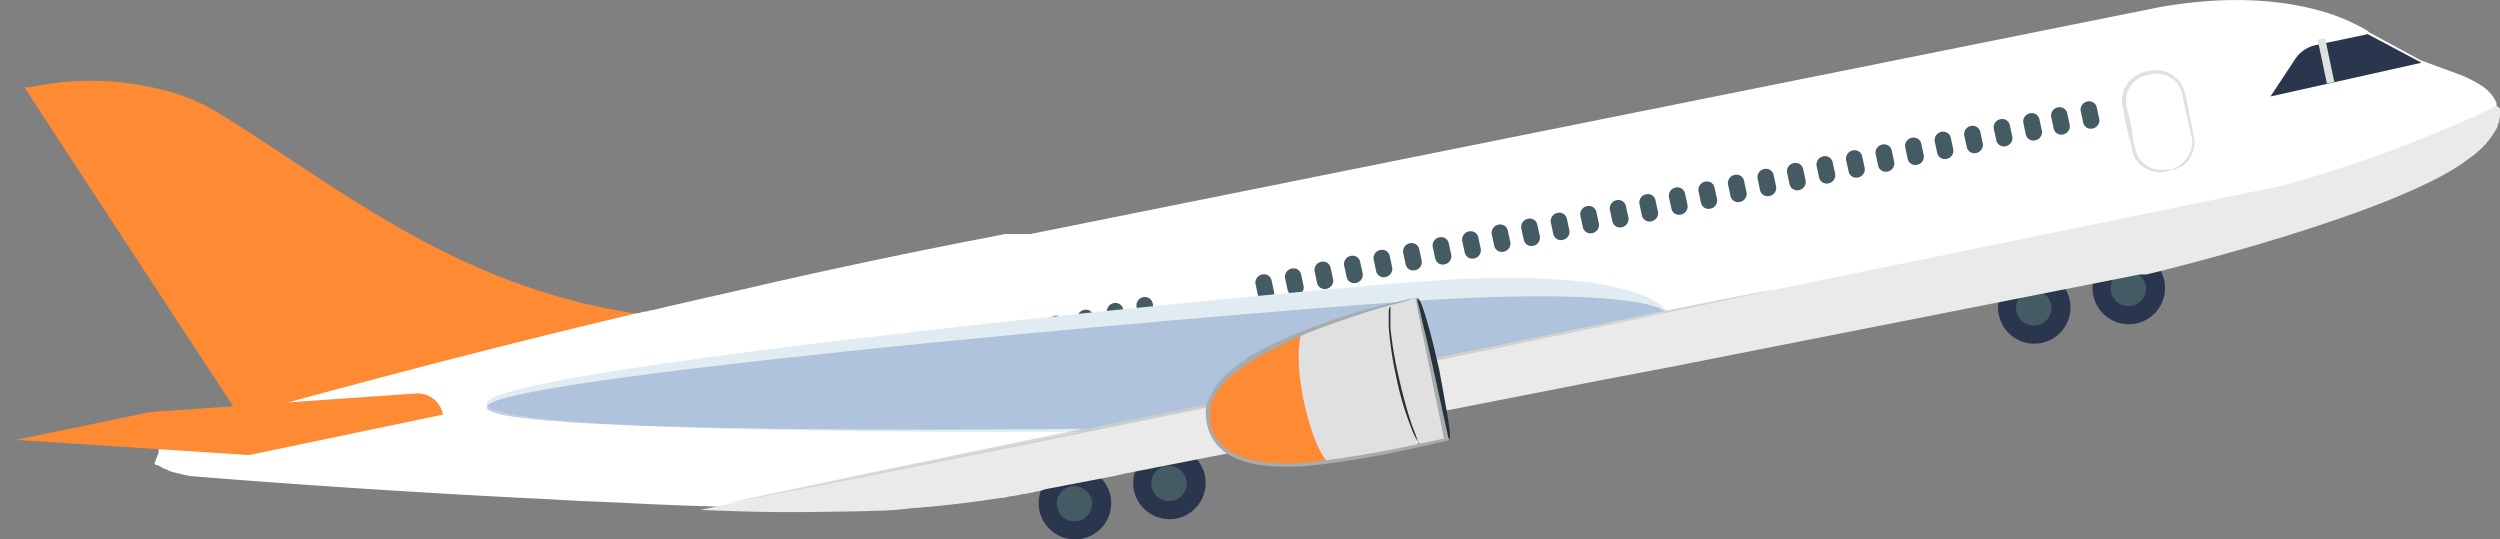 <svg id="Untitled-1" xmlns="http://www.w3.org/2000/svg" width="187.239" height="40.4" viewBox="0 0 187.239 40.4">
  <rect x="0" y="0" width="187.239" height="40.4" fill="#808080" stroke="none"/>
  <g id="Group_222" data-name="Group 222" transform="translate(77.792 31.876)">
    <rect id="Rectangle_2960" data-name="Rectangle 2960" width="1.074" height="5.498" transform="translate(1.053 0.222) rotate(-11.9)" fill="#e0e0e0"/>
    <path id="Path_199" data-name="Path 199" d="M128.773,80.45a2.714,2.714,0,1,1-3.223-2.085A2.729,2.729,0,0,1,128.773,80.45Z" transform="translate(-123.404 -75.21)" fill="#29364e"/>
    <path id="Path_200" data-name="Path 200" d="M128.178,81.6a1.326,1.326,0,1,1-1.58-1.011A1.4,1.4,0,0,1,128.178,81.6Z" transform="translate(-124.2 -76.042)" fill="#455b64"/>
  </g>
  <g id="Group_223" data-name="Group 223" transform="translate(84.87 30.386)">
    <rect id="Rectangle_2961" data-name="Rectangle 2961" width="1.074" height="5.498" transform="translate(1.031 0.222) rotate(-11.9)" fill="#e0e0e0"/>
    <path id="Path_201" data-name="Path 201" d="M139.973,78.05a2.714,2.714,0,1,1-3.223-2.085A2.729,2.729,0,0,1,139.973,78.05Z" transform="translate(-134.604 -72.836)" fill="#29364e"/>
    <path id="Path_202" data-name="Path 202" d="M139.378,79.2a1.326,1.326,0,1,1-1.58-1.011A1.4,1.4,0,0,1,139.378,79.2Z" transform="translate(-135.4 -73.669)" fill="#455b64"/>
  </g>
  <path id="Path_203" data-name="Path 203" d="M59.252,50.523c-19.716.758-29.827-8.278-41.265-15.419a14.543,14.543,0,0,0-3.16-1.517,21.668,21.668,0,0,0-11.185-.569H3.2c0,.063,16.493,25.214,16.493,25.214l39.558-7.709Z" transform="translate(-1.367 -26.488)" fill="#ff8a34"/>
  <path id="Path_262" data-name="Path 262" d="M146.333,58.677S144.5,55,129.208,56.108c-8.91.625-68.943,7.221-71.155,10.277-2.275,3.055,44.867,2.569,44.867,2.569L146.4,58.677Z" transform="translate(-21.528 -36.264)" fill="#c9c9c9"/>
  <g id="Group_227" data-name="Group 227" transform="translate(11.564)">
    <g id="Group_224" data-name="Group 224" transform="translate(138.078 17.186)">
      <rect id="Rectangle_2962" data-name="Rectangle 2962" width="1.074" height="5.498" transform="translate(1.036 0.222) rotate(-11.9)" fill="#e0e0e0"/>
      <path id="Path_204" data-name="Path 204" d="M242.473,57.25a2.714,2.714,0,1,1-3.223-2.085A2.73,2.73,0,0,1,242.473,57.25Z" transform="translate(-237.104 -51.98)" fill="#29364e"/>
      <path id="Path_205" data-name="Path 205" d="M241.878,58.4a1.326,1.326,0,1,1-1.58-1.011A1.4,1.4,0,0,1,241.878,58.4Z" transform="translate(-237.9 -52.813)" fill="#455b64"/>
    </g>
    <g id="Group_225" data-name="Group 225" transform="translate(145.156 15.694)">
      <rect id="Rectangle_2963" data-name="Rectangle 2963" width="1.074" height="5.498" transform="translate(1.027 0.222) rotate(-11.9)" fill="#e0e0e0"/>
      <path id="Path_206" data-name="Path 206" d="M253.673,54.95a2.714,2.714,0,1,1-3.223-2.085A2.73,2.73,0,0,1,253.673,54.95Z" transform="translate(-248.304 -49.642)" fill="#29364e"/>
      <path id="Path_207" data-name="Path 207" d="M253.078,56.1a1.326,1.326,0,1,1-1.58-1.011A1.4,1.4,0,0,1,253.078,56.1Z" transform="translate(-249.1 -50.475)" fill="#455b64"/>
    </g>
    <path id="Path_208" data-name="Path 208" d="M18.6,57.68h0l.126.126h.126a3.623,3.623,0,0,1,.442.253,1.338,1.338,0,0,1,.442.19c.442.126.948.253,1.58.379h.063s9.858.821,21.485,1.453c1.137.063,2.338.126,3.539.19,1.643.063,3.286.19,4.992.253,1.9.063,3.792.19,5.624.253,4.613.19,8.973.253,12.638.19,0,0,1.011,0,2.717-.063a21.742,21.742,0,0,0,2.654-.19q2.844-.19,6.635-.758a2.272,2.272,0,0,0,.7-.126,6.386,6.386,0,0,0,1.074-.19.8.8,0,0,0,.379-.063,2.781,2.781,0,0,0,.632-.126,1.487,1.487,0,0,0,.506-.126c.506-.126,1.011-.19,1.58-.316l3.665-.7.821-.19,35.767-7.014,4.992-.948,35.261-6.951h.506c3.16-.758,19.337-4.866,24.2-8.721a6.471,6.471,0,0,0,2.085-2.338.9.9,0,0,1,.126-.379c0-.19.063-.316.063-.506V30.7a2.562,2.562,0,0,0-.316-.569,3.237,3.237,0,0,0-.822-.758,10.172,10.172,0,0,0-1.453-.758l-3.1-1.137-3.728-2.022s-.063,0-.253-.19a15.065,15.065,0,0,0-2.591-1.2c-2.591-.885-6.888-1.643-12.954-.569h0l-84.615,17H82.3c-2.907.569-8.91,1.706-17.568,3.665-2.654.632-5.624,1.264-8.784,2.022-.19,0-.442.126-.632.126s-.379.126-.632.126C45.33,48.643,34.019,51.55,21,55.215a7.039,7.039,0,0,0-1.769.885s-.126.063-.126.126h-.063l-.126.126v.19h0v.316Z" transform="translate(-18.6 -22.965)" fill="#fff"/>
    <g id="Group_226" data-name="Group 226" transform="translate(49.28 7.593)">
      <path id="Path_209" data-name="Path 209" d="M229.784,40.173a.582.582,0,0,0,.7.442h0a.626.626,0,0,0,.506-.7l-.19-.885a.582.582,0,0,0-.7-.442h0a.626.626,0,0,0-.506.7Z" transform="translate(-145.539 -36.306)" fill="#455b64"/>
      <path id="Path_210" data-name="Path 210" d="M222.784,41.673a.582.582,0,0,0,.7.442h0a.626.626,0,0,0,.506-.7l-.19-.885a.582.582,0,0,0-.7-.442h0a.626.626,0,0,0-.506.7Z" transform="translate(-142.962 -36.858)" fill="#455b64"/>
      <path id="Path_211" data-name="Path 211" d="M226.284,40.873a.582.582,0,0,0,.7.442h0a.626.626,0,0,0,.506-.7l-.19-.885a.582.582,0,0,0-.7-.442h0a.626.626,0,0,0-.506.7Z" transform="translate(-144.25 -36.564)" fill="#455b64"/>
      <path id="Path_212" data-name="Path 212" d="M240.284,37.973a.582.582,0,0,0,.7.442h0a.626.626,0,0,0,.506-.7l-.19-.885a.582.582,0,0,0-.7-.442h0a.626.626,0,0,0-.506.7Z" transform="translate(-149.403 -35.496)" fill="#455b64"/>
      <path id="Path_213" data-name="Path 213" d="M233.284,39.473a.582.582,0,0,0,.7.442h0a.626.626,0,0,0,.506-.7l-.19-.885a.582.582,0,0,0-.7-.442h0a.626.626,0,0,0-.506.7Z" transform="translate(-146.827 -36.048)" fill="#455b64"/>
      <path id="Path_214" data-name="Path 214" d="M236.784,38.673a.582.582,0,0,0,.7.442h0a.626.626,0,0,0,.505-.7l-.19-.885a.582.582,0,0,0-.7-.442h0a.626.626,0,0,0-.506.7Z" transform="translate(-148.115 -35.754)" fill="#455b64"/>
      <path id="Path_215" data-name="Path 215" d="M208.784,44.573a.582.582,0,0,0,.7.442h0a.626.626,0,0,0,.506-.7l-.19-.885a.582.582,0,0,0-.7-.442h0a.626.626,0,0,0-.506.7Z" transform="translate(-137.809 -37.925)" fill="#455b64"/>
      <path id="Path_216" data-name="Path 216" d="M201.784,46.073a.582.582,0,0,0,.7.442h0a.626.626,0,0,0,.506-.7l-.19-.885a.582.582,0,0,0-.7-.442h0a.626.626,0,0,0-.506.7Z" transform="translate(-135.232 -38.478)" fill="#455b64"/>
      <path id="Path_217" data-name="Path 217" d="M205.284,45.273a.582.582,0,0,0,.7.442h0a.626.626,0,0,0,.506-.7l-.19-.885a.582.582,0,0,0-.7-.442h0a.626.626,0,0,0-.506.7Z" transform="translate(-136.521 -38.183)" fill="#455b64"/>
      <path id="Path_218" data-name="Path 218" d="M219.284,42.373a.582.582,0,0,0,.7.442h0a.626.626,0,0,0,.506-.7l-.19-.885a.582.582,0,0,0-.7-.442h0a.626.626,0,0,0-.506.7Z" transform="translate(-141.674 -37.116)" fill="#455b64"/>
      <path id="Path_219" data-name="Path 219" d="M212.284,43.873a.582.582,0,0,0,.7.442h0a.626.626,0,0,0,.506-.7l-.19-.885a.582.582,0,0,0-.7-.442h0a.626.626,0,0,0-.506.7Z" transform="translate(-139.097 -37.668)" fill="#455b64"/>
      <path id="Path_220" data-name="Path 220" d="M215.784,43.073a.582.582,0,0,0,.7.442h0a.626.626,0,0,0,.506-.7l-.19-.885a.582.582,0,0,0-.7-.442h0a.626.626,0,0,0-.506.7Z" transform="translate(-140.386 -37.373)" fill="#455b64"/>
      <path id="Path_221" data-name="Path 221" d="M187.784,48.973a.582.582,0,0,0,.7.442h0a.626.626,0,0,0,.505-.7l-.19-.885a.582.582,0,0,0-.7-.442h0a.626.626,0,0,0-.506.7Z" transform="translate(-130.079 -39.545)" fill="#455b64"/>
      <path id="Path_222" data-name="Path 222" d="M180.784,50.473a.582.582,0,0,0,.7.442h0a.626.626,0,0,0,.506-.7l-.19-.885a.582.582,0,0,0-.7-.442h0a.626.626,0,0,0-.506.7Z" transform="translate(-127.503 -40.097)" fill="#455b64"/>
      <path id="Path_223" data-name="Path 223" d="M184.284,49.773a.582.582,0,0,0,.7.442h0a.626.626,0,0,0,.506-.7l-.19-.885a.582.582,0,0,0-.7-.442h0a.626.626,0,0,0-.506.7Z" transform="translate(-128.791 -39.839)" fill="#455b64"/>
      <path id="Path_224" data-name="Path 224" d="M198.284,46.773a.582.582,0,0,0,.7.442h0a.626.626,0,0,0,.506-.7l-.19-.885a.582.582,0,0,0-.7-.442h0a.626.626,0,0,0-.506.7Z" transform="translate(-133.944 -38.735)" fill="#455b64"/>
      <path id="Path_225" data-name="Path 225" d="M191.284,48.273a.582.582,0,0,0,.7.442h0a.626.626,0,0,0,.506-.7l-.19-.885a.582.582,0,0,0-.7-.442h0a.626.626,0,0,0-.506.7Z" transform="translate(-131.368 -39.287)" fill="#455b64"/>
      <path id="Path_226" data-name="Path 226" d="M194.784,47.573a.582.582,0,0,0,.7.442h0a.626.626,0,0,0,.506-.7l-.19-.885a.582.582,0,0,0-.7-.442h0a.626.626,0,0,0-.506.7Z" transform="translate(-132.656 -39.03)" fill="#455b64"/>
      <path id="Path_227" data-name="Path 227" d="M166.784,53.373a.582.582,0,0,0,.7.442h0a.626.626,0,0,0,.506-.7l-.19-.885a.582.582,0,0,0-.7-.442h0a.626.626,0,0,0-.506.7Z" transform="translate(-122.35 -41.164)" fill="#455b64"/>
      <path id="Path_228" data-name="Path 228" d="M159.784,54.873a.582.582,0,0,0,.7.442h0a.626.626,0,0,0,.506-.7l-.19-.885a.582.582,0,0,0-.7-.442h0a.626.626,0,0,0-.506.7Z" transform="translate(-119.773 -41.717)" fill="#455b64"/>
      <path id="Path_229" data-name="Path 229" d="M163.284,54.173a.582.582,0,0,0,.7.442h0a.626.626,0,0,0,.506-.7l-.19-.885a.582.582,0,0,0-.7-.442h0a.626.626,0,0,0-.506.7Z" transform="translate(-121.062 -41.459)" fill="#455b64"/>
      <path id="Path_230" data-name="Path 230" d="M177.284,51.173a.582.582,0,0,0,.7.442h0a.626.626,0,0,0,.506-.7l-.19-.885a.582.582,0,0,0-.7-.442h0a.626.626,0,0,0-.506.7Z" transform="translate(-126.215 -40.355)" fill="#455b64"/>
      <path id="Path_231" data-name="Path 231" d="M170.284,52.673a.582.582,0,0,0,.7.442h0a.626.626,0,0,0,.506-.7l-.19-.885a.582.582,0,0,0-.7-.442h0a.626.626,0,0,0-.506.7Z" transform="translate(-123.638 -40.907)" fill="#455b64"/>
      <path id="Path_232" data-name="Path 232" d="M173.784,51.973a.582.582,0,0,0,.7.442h0a.626.626,0,0,0,.505-.7l-.19-.885a.582.582,0,0,0-.7-.442h0a.626.626,0,0,0-.506.7Z" transform="translate(-124.926 -40.649)" fill="#455b64"/>
      <path id="Path_233" data-name="Path 233" d="M247.084,36.573a.582.582,0,0,0,.7.442h0a.626.626,0,0,0,.505-.7l-.19-.885a.582.582,0,0,0-.7-.442h0a.626.626,0,0,0-.506.7Z" transform="translate(-151.906 -34.981)" fill="#455b64"/>
      <path id="Path_234" data-name="Path 234" d="M243.584,37.273a.582.582,0,0,0,.7.442h0a.626.626,0,0,0,.506-.7l-.19-.885a.582.582,0,0,0-.7-.442h0a.626.626,0,0,0-.506.7Z" transform="translate(-150.618 -35.238)" fill="#455b64"/>
      <path id="Path_235" data-name="Path 235" d="M156.284,55.573a.582.582,0,0,0,.7.442h0a.626.626,0,0,0,.506-.7l-.19-.885a.582.582,0,0,0-.7-.442h0a.626.626,0,0,0-.506.7Z" transform="translate(-118.485 -41.974)" fill="#455b64"/>
      <path id="Path_236" data-name="Path 236" d="M149.284,57.073a.582.582,0,0,0,.7.442h0a.626.626,0,0,0,.506-.7l-.19-.885a.582.582,0,0,0-.7-.442h0a.626.626,0,0,0-.506.7Z" transform="translate(-115.909 -42.526)" fill="#455b64"/>
      <path id="Path_237" data-name="Path 237" d="M152.784,56.373a.582.582,0,0,0,.7.442h0a.626.626,0,0,0,.506-.7l-.19-.885a.582.582,0,0,0-.7-.442h0a.626.626,0,0,0-.506.7Z" transform="translate(-117.197 -42.269)" fill="#455b64"/>
      <path id="Path_238" data-name="Path 238" d="M124.684,61.973a.582.582,0,0,0,.7.442h0a.626.626,0,0,0,.506-.7l-.19-.885a.582.582,0,0,0-.7-.442h0a.626.626,0,0,0-.506.7Z" transform="translate(-106.854 -44.33)" fill="#455b64"/>
      <path id="Path_239" data-name="Path 239" d="M117.684,63.473a.582.582,0,0,0,.7.442h0a.626.626,0,0,0,.506-.7l-.19-.885a.582.582,0,0,0-.7-.442h0a.626.626,0,0,0-.506.7l.19.885Z" transform="translate(-104.277 -44.882)" fill="#455b64"/>
      <path id="Path_240" data-name="Path 240" d="M121.184,62.673a.582.582,0,0,0,.7.442h0a.626.626,0,0,0,.506-.7l-.19-.885a.582.582,0,0,0-.7-.442h0a.626.626,0,0,0-.506.7l.19.885Z" transform="translate(-105.566 -44.588)" fill="#455b64"/>
      <path id="Path_241" data-name="Path 241" d="M135.184,59.773a.582.582,0,0,0,.7.442h0a.626.626,0,0,0,.506-.7l-.19-.885a.582.582,0,0,0-.7-.442h0a.626.626,0,0,0-.506.7Z" transform="translate(-110.719 -43.52)" fill="#455b64"/>
      <path id="Path_242" data-name="Path 242" d="M128.184,61.273a.582.582,0,0,0,.7.442h0a.626.626,0,0,0,.506-.7l-.19-.885a.582.582,0,0,0-.7-.442h0a.626.626,0,0,0-.506.7Z" transform="translate(-108.142 -44.072)" fill="#455b64"/>
      <path id="Path_243" data-name="Path 243" d="M131.684,60.473a.582.582,0,0,0,.7.442h0a.626.626,0,0,0,.506-.7l-.19-.885a.582.582,0,0,0-.7-.442h0a.626.626,0,0,0-.506.7Z" transform="translate(-109.43 -43.778)" fill="#455b64"/>
      <path id="Path_244" data-name="Path 244" d="M103.684,66.373a.582.582,0,0,0,.7.442h0a.626.626,0,0,0,.506-.7l-.19-.885a.582.582,0,0,0-.7-.442h0a.626.626,0,0,0-.506.7Z" transform="translate(-99.124 -45.949)" fill="#455b64"/>
      <path id="Path_245" data-name="Path 245" d="M100.184,67.073a.582.582,0,0,0,.7.442h0a.626.626,0,0,0,.506-.7l-.19-.885a.582.582,0,0,0-.7-.442h0a.626.626,0,0,0-.506.7Z" transform="translate(-97.836 -46.207)" fill="#455b64"/>
      <path id="Path_246" data-name="Path 246" d="M114.184,64.173a.582.582,0,0,0,.7.442h0a.626.626,0,0,0,.506-.7l-.19-.885a.582.582,0,0,0-.7-.442h0a.626.626,0,0,0-.506.7l.19.885Z" transform="translate(-102.989 -45.14)" fill="#455b64"/>
      <path id="Path_247" data-name="Path 247" d="M107.184,65.673a.582.582,0,0,0,.7.442h0a.626.626,0,0,0,.506-.7l-.19-.885a.582.582,0,0,0-.7-.442h0a.626.626,0,0,0-.506.7Z" transform="translate(-100.413 -45.692)" fill="#455b64"/>
      <path id="Path_248" data-name="Path 248" d="M110.684,64.873a.582.582,0,0,0,.7.442h0a.626.626,0,0,0,.506-.7l-.19-.885a.582.582,0,0,0-.7-.442h0a.626.626,0,0,0-.506.7Z" transform="translate(-101.701 -45.397)" fill="#455b64"/>
      <path id="Path_249" data-name="Path 249" d="M96.784,67.773a.582.582,0,0,0,.7.442h0a.626.626,0,0,0,.506-.7l-.19-.885a.582.582,0,0,0-.7-.442h0a.626.626,0,0,0-.506.7Z" transform="translate(-96.585 -46.465)" fill="#455b64"/>
    </g>
    <path id="Path_250" data-name="Path 250" d="M217.9,35.563V35.5a99.575,99.575,0,0,1-16.177,6L83.3,65.769c4.613.19,6.762.19,10.427.126,0,0,1.011,0,2.717-.063a21.743,21.743,0,0,0,2.654-.19q2.844-.19,6.635-.758a2.272,2.272,0,0,0,.7-.126,6.386,6.386,0,0,0,1.074-.19.8.8,0,0,0,.379-.063,2.781,2.781,0,0,0,.632-.126,1.487,1.487,0,0,0,.506-.126c.506-.126,1.011-.19,1.58-.316l3.665-.7.822-.19,35.767-7.014,4.992-.948,35.261-6.951h.506c3.16-.758,19.337-4.866,24.2-8.721A6.471,6.471,0,0,0,217.9,37.08a.9.9,0,0,1,.126-.379c0-.19.063-.316.063-.506V35.69Z" transform="translate(-42.414 -27.579)" fill="#eaeaea"/>
  </g>
  <path id="Path_251" data-name="Path 251" d="M146.333,58.349S144.5,55.1,129.208,56.083c-8.91.551-68.943,6.368-71.155,9.062-2.275,2.694,44.867,2.266,44.867,2.266L146.4,58.349Z" transform="translate(-21.528 -35.087)" fill="#e1ecf2"/>
  <path id="Path_263" data-name="Path 263" d="M146.186,56.921s-1.685-1.711-16.977-.855c-8.91.482-68.943,5.565-71.155,7.92-2.275,2.355,44.735,1.765,44.735,1.765Z" transform="translate(-21.528 -33.639)" fill="#5878b3" opacity="0.359"/>
  <g id="Group_228" data-name="Group 228" transform="translate(0 29.379)">
    <path id="Path_252" data-name="Path 252" d="M34.175,71.177h0L19.641,74.211,2.2,73.073l10.048-2.085L32.09,69.6A1.941,1.941,0,0,1,34.175,71.177Z" transform="translate(-0.999 -69.506)" fill="#ff8a34"/>
    <path id="Path_253" data-name="Path 253" d="M33.476,71.127a.759.759,0,0,0-.19-.379,2.106,2.106,0,0,0-.822-.885,1.792,1.792,0,0,0-.822-.253,6.5,6.5,0,0,0-1.074.063c-.822.063-1.706.126-2.717.19-4.044.316-9.732.758-16.3,1.2h0C8.515,71.7,5.292,72.39,1.88,73.086a.474.474,0,0,0-.316.063v-.316c6.382.442,12.386.822,17.378,1.137h0c4.36-.885,8.025-1.643,10.553-2.149,1.264-.253,2.275-.442,2.97-.569.316,0,.569-.126.758-.126h.253a1,1,0,0,0-.253.063,6.533,6.533,0,0,0-.758.19c-.7.126-1.706.379-2.97.632-2.591.569-6.193,1.327-10.553,2.275h0c-4.992-.316-11-.7-17.441-1.074H.3A8.418,8.418,0,0,1,1.5,72.9a.473.473,0,0,0,.316-.063c3.412-.7,6.7-1.39,9.668-2.022h0c6.572-.442,12.259-.821,16.3-1.137,1.011-.063,1.9-.126,2.717-.19a6.837,6.837,0,0,1,1.137,0,1.827,1.827,0,0,1,.885.253,2.121,2.121,0,0,1,.822.948A1.092,1.092,0,0,1,33.476,71.127Z" transform="translate(-0.3 -69.456)" fill="none"/>
  </g>
  <path id="Path_254" data-name="Path 254" d="M164.9,57.3c0,.063-17.5,3.728-39.116,8.152S86.663,73.35,86.6,73.287c0-.063,17.5-3.728,39.116-8.152S164.832,57.236,164.9,57.3Z" transform="translate(-32.065 -35.602)" fill="#a7abad" opacity="0.467"/>
  <path id="Path_255" data-name="Path 255" d="M159.186,58.2s-16.556,3.665-15.609,9.163c.822,4.739,7.836,3.728,17.884,1.453Z" transform="translate(-53.022 -35.934)" fill="#e0e0e0"/>
  <path id="Path_256" data-name="Path 256" d="M169.541,63.628c.526,2.97.993,5.119.73,5.182-.263,0-.841-2.275-1.367-5.182s-1.246-5.287-.983-5.351S168.9,60.763,169.541,63.628Z" transform="translate(-61.746 -35.927)" fill="#263238"/>
  <path id="Path_257" data-name="Path 257" d="M167.238,69.656a5.712,5.712,0,0,1-.7-1.39,21.849,21.849,0,0,1-1.074-3.665,26.378,26.378,0,0,1-.569-3.792V59.672c0-.253.126-.442.126-.379v1.58a28.631,28.631,0,0,0,.632,3.728,35.535,35.535,0,0,0,1.011,3.665,12.744,12.744,0,0,1,.506,1.453Z" transform="translate(-60.885 -36.332)" fill="#263238"/>
  <path id="Path_258" data-name="Path 258" d="M152.488,72.142c-5.055.632-8.341,0-8.91-3.16-.442-2.654,2.97-4.8,6.888-6.382,0,0-.506,1.517.19,4.929.885,4.044,1.833,4.613,1.833,4.613Z" transform="translate(-53.023 -37.554)" fill="#ff8a34"/>
  <path id="Path_259" data-name="Path 259" d="M159.061,58.2v.19a3.2,3.2,0,0,0,.126.569c.126.506.253,1.2.506,2.149.442,1.9,1.011,4.55,1.706,7.709v.126h-.126c-1.959.442-4.107.948-6.382,1.327-1.137.19-2.338.379-3.6.506a15.733,15.733,0,0,1-3.855,0,6.6,6.6,0,0,1-2.464-.758,3.461,3.461,0,0,1-1.58-1.959,4.074,4.074,0,0,1-.19-1.264,2.614,2.614,0,0,1,.316-1.2,6.02,6.02,0,0,1,1.453-1.833,14.587,14.587,0,0,1,3.6-2.212,35.36,35.36,0,0,1,3.412-1.39,39.959,39.959,0,0,1,5.119-1.517c.632-.126,1.074-.253,1.39-.316s.506-.126.506-.063a1.519,1.519,0,0,0-.506.126,13.765,13.765,0,0,1-1.39.379c-1.2.316-2.97.885-5.055,1.643a29.876,29.876,0,0,0-3.349,1.453,16.407,16.407,0,0,0-3.539,2.212,5.174,5.174,0,0,0-1.39,1.706,2.077,2.077,0,0,0-.253,1.074v.569a1.846,1.846,0,0,0,.126.569,3.11,3.11,0,0,0,1.453,1.769,6,6,0,0,0,2.338.758,15.225,15.225,0,0,0,3.792,0c1.2-.126,2.4-.316,3.6-.506,2.338-.379,4.487-.885,6.382-1.264l-.126.19c-.632-3.16-1.2-5.814-1.58-7.709-.19-.885-.316-1.643-.442-2.149a1.262,1.262,0,0,0-.126-.569v-.19Z" transform="translate(-52.898 -35.934)" fill="#a7abad"/>
  <path id="Path_260" data-name="Path 260" d="M255.528,38.683a1.749,1.749,0,0,0,.7-.379,2.115,2.115,0,0,0,.822-1.833c-.19-.885-.442-1.959-.7-3.16a3.129,3.129,0,0,0-.253-.821,1.523,1.523,0,0,0-.632-.632,2.123,2.123,0,0,0-.885-.316,2.456,2.456,0,0,0-.948.126,1.9,1.9,0,0,0-1.39,1.2,2.151,2.151,0,0,0-.126.885,3.643,3.643,0,0,0,.19.885,16.177,16.177,0,0,1,.316,1.706,4.481,4.481,0,0,0,.379,1.39,2.017,2.017,0,0,0,1.706,1.011c.506,0,.758-.126.758,0a.489.489,0,0,0-.19.063,4.03,4.03,0,0,1-.569.126,2.225,2.225,0,0,1-1.9-1.011,2.264,2.264,0,0,1-.253-.7,3.332,3.332,0,0,0-.19-.758q-.19-.758-.379-1.706a6.275,6.275,0,0,0-.19-.948,2.783,2.783,0,0,1,.126-1.011,2.324,2.324,0,0,1,1.58-1.39,2.956,2.956,0,0,1,1.074-.126,1.983,1.983,0,0,1,1.011.379,2.009,2.009,0,0,1,.7.758,2.8,2.8,0,0,1,.316.948c.253,1.2.442,2.275.632,3.16a2.249,2.249,0,0,1-.948,1.959c-.253.126-.442.19-.569.253h-.19Z" transform="translate(-92.871 -26.023)" fill="#e0e0e0"/>
  <path id="Path_261" data-name="Path 261" d="M276.73,27l-3.918.822a2.49,2.49,0,0,0-1.58,1.074l-1.833,2.78,11.311-2.528L276.667,27Z" transform="translate(-99.349 -24.45)" fill="#29364e"/>
  <rect id="Rectangle_2964" data-name="Rectangle 2964" width="0.569" height="3.349" transform="translate(173.583 2.977) rotate(-11.9)" fill="#e0e0e0"/>
</svg>

